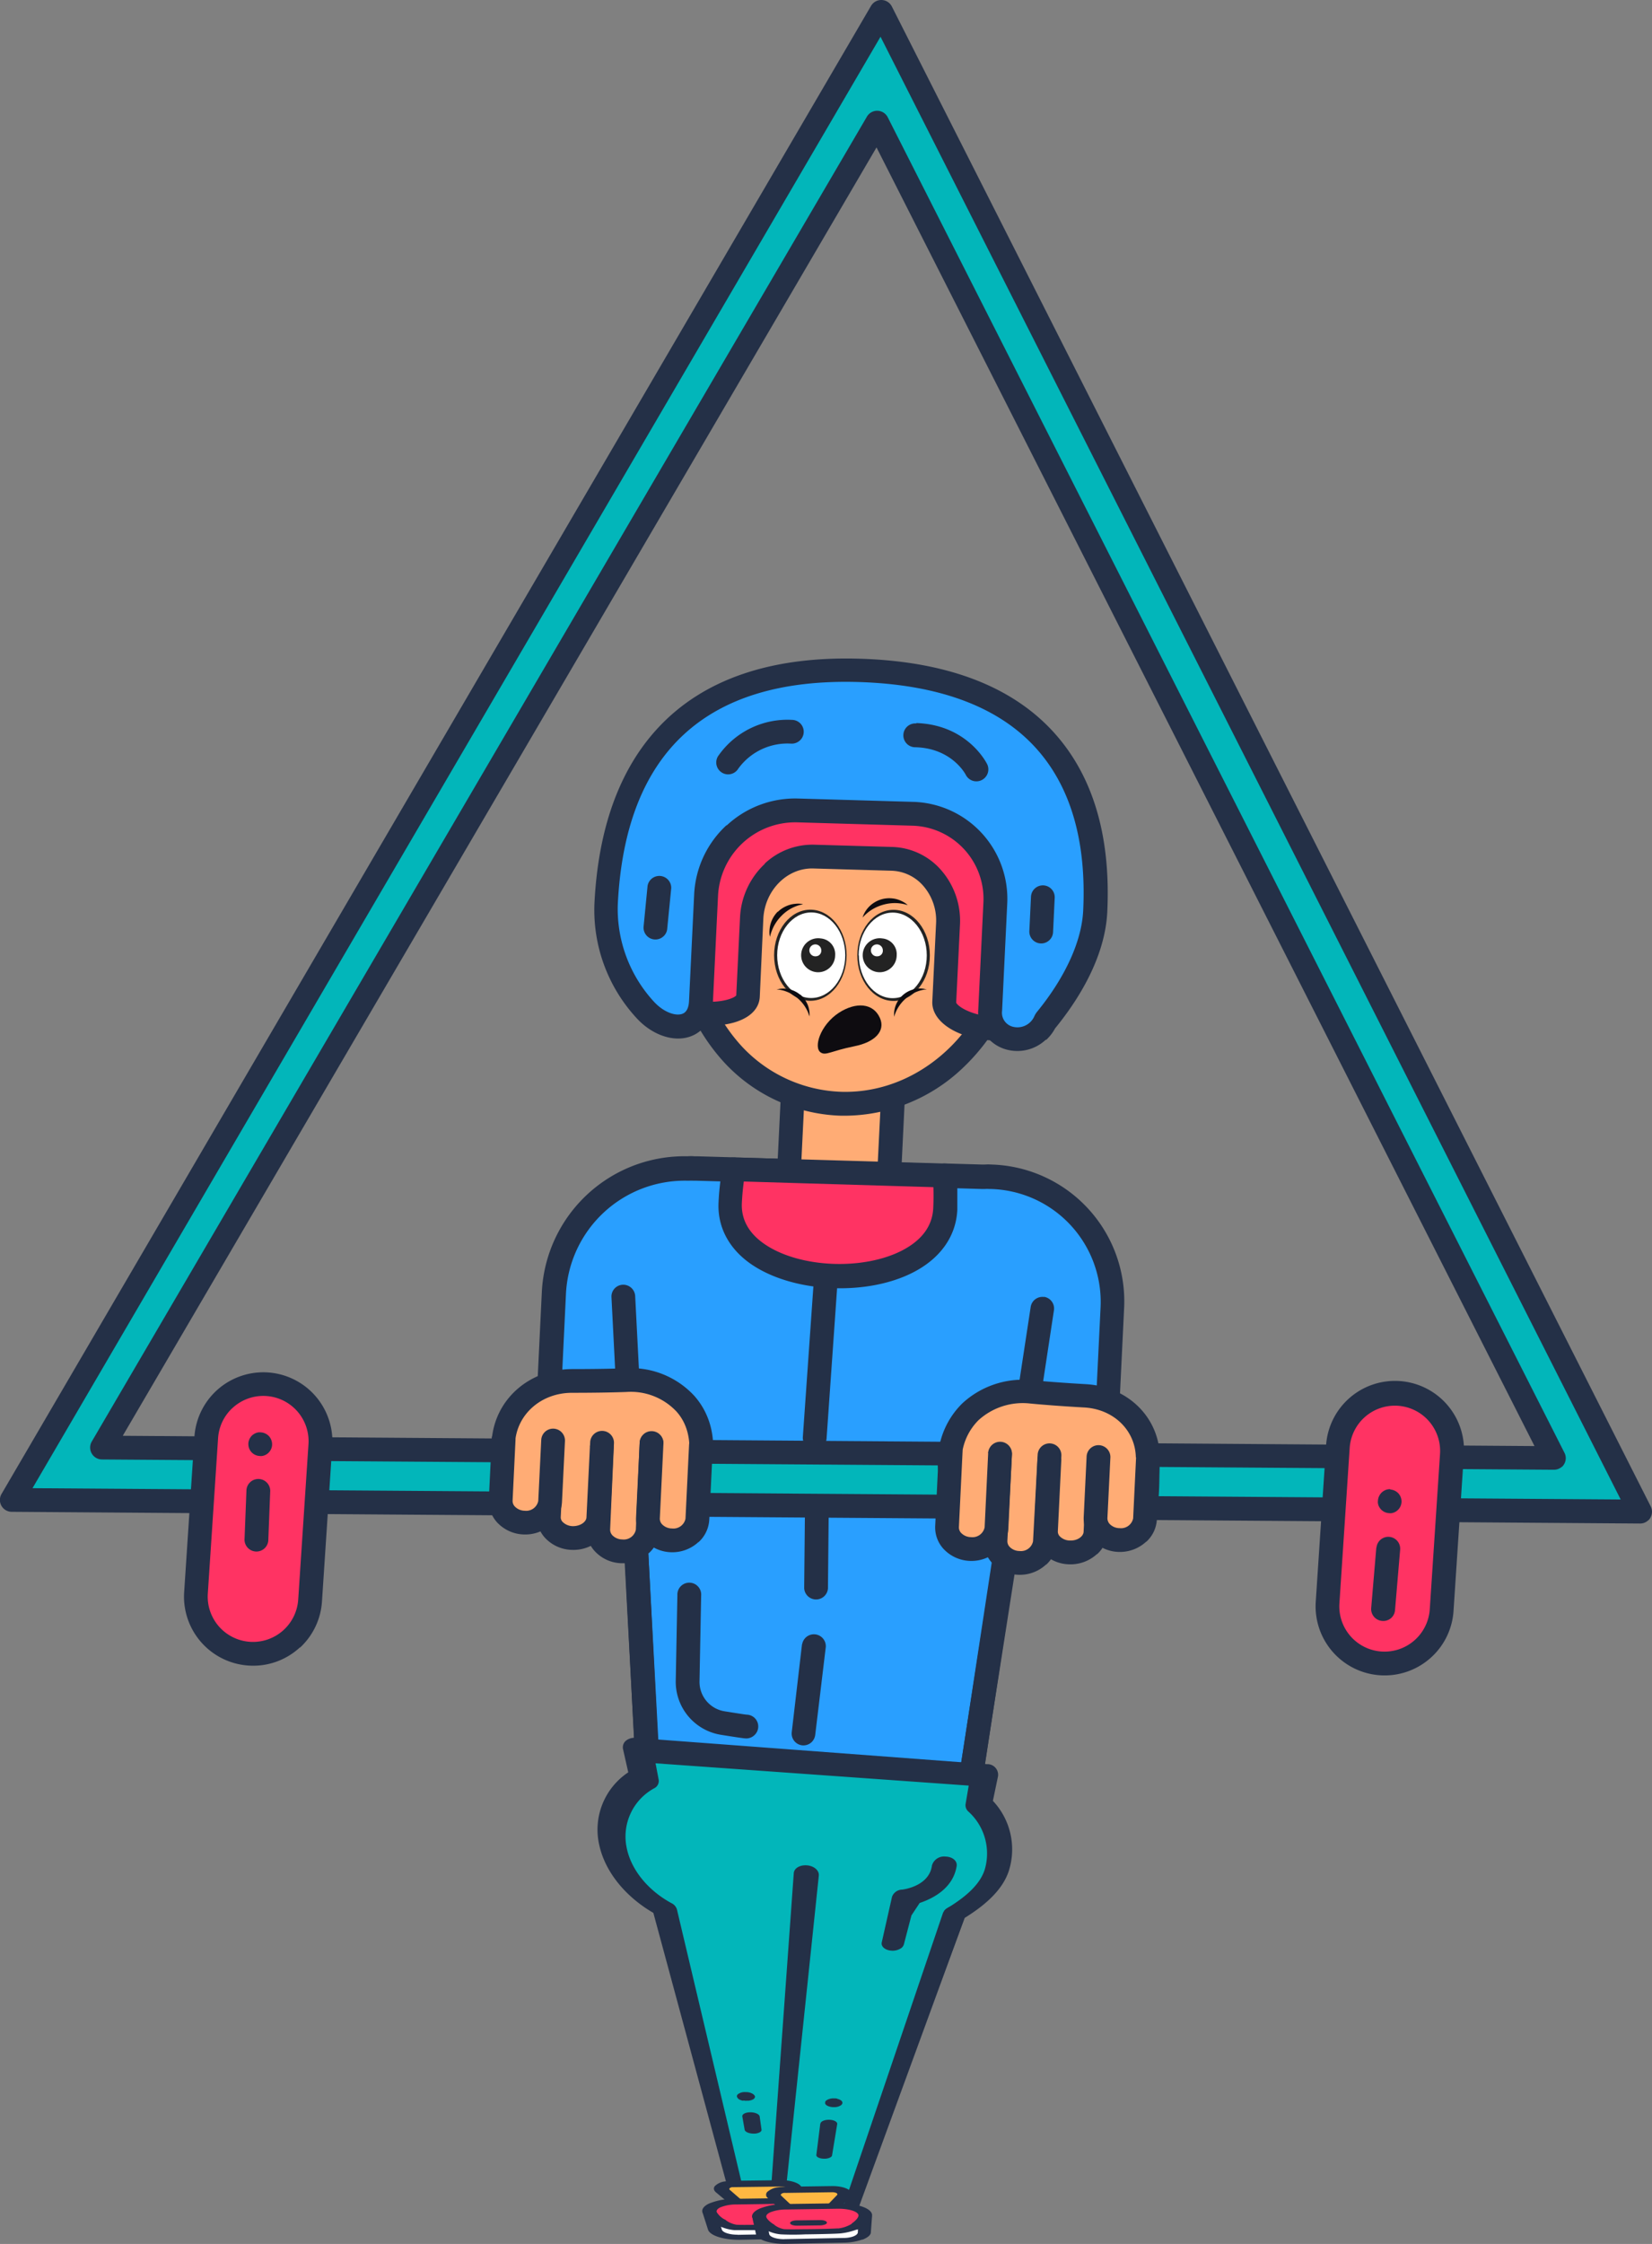 <svg xmlns="http://www.w3.org/2000/svg" viewBox="0 0 321.8 436.87"><rect x="0" y="0" width="321.8" height="436.87" fill="#808080" stroke="none"/><defs><style>.cls-1{fill:#ffac75;}.cls-2{fill:#243047;}.cls-3{fill:#ff3363;}.cls-4{fill:#299fff;}.cls-5{fill:#02b6ba;}.cls-6{fill:#fff;}.cls-7{fill:#ffb842;}.cls-8{fill:#232323;}.cls-9{fill:#0e0c10;}</style></defs><g id="Layer_2" data-name="Layer 2"><g id="Layer_1-2" data-name="Layer 1"><g id="side_view" data-name="side view"><path class="cls-1" d="M173.22,228.56l1.21-24.91-19.52-.57L153.7,228l-10-.29a13.83,13.83,0,0,0-14.16,13.1l-1.81,37.35,67.36,1.95L197,242.76a13.22,13.22,0,0,0-12.86-13.89l-10.87-.31Z"/><path class="cls-2" d="M130.2,275.92l62.73,1.81,1.7-35.08A10.89,10.89,0,0,0,184,231.19l-10.87-.31a2.35,2.35,0,0,1-1.64-.75,2.3,2.3,0,0,1-.61-1.68L172,205.89l-14.89-.43L156,228.11a2.3,2.3,0,0,1-2.38,2.2l-10-.29a11.52,11.52,0,0,0-11.78,10.9l-1.69,35Zm66.51,5.89a2.3,2.3,0,0,1-1.64.62l-67.37-2a2.31,2.31,0,0,1-2.24-2.42l1.81-37.35a16.17,16.17,0,0,1,16.53-15.31l7.7.23L152.6,203a2.31,2.31,0,0,1,2.38-2.2l19.52.57a2.31,2.31,0,0,1,2.24,2.42l-1.09,22.56,8.51.25a15.48,15.48,0,0,1,15.09,16.3l-1.8,37.35a2.32,2.32,0,0,1-.74,1.59Z"/><path class="cls-3" d="M196.93,243l0-.21a13.22,13.22,0,0,0-12.86-13.89l-10.87-.31L153.7,228l-10-.29c-.35,0-.68,0-1,0l-11.15,20s27.18,25.08,36.63,31.62l4.46.13c4.3-5.18,16.1-23.56,24.26-36.49Z"/><path class="cls-2" d="M196.93,243h0ZM169,277l2.61.07c3.63-4.66,11.73-16.91,23.07-34.85A10.9,10.9,0,0,0,184,231.19L144.1,230l-9.61,17.21C140,252.24,160.57,271,169,277Zm5.27,4.12a2.35,2.35,0,0,1-1.64.62l-4.46-.13a2.41,2.41,0,0,1-1.25-.41c-9.47-6.56-35.76-30.8-36.87-31.83a2.32,2.32,0,0,1-.46-2.83l11.15-20a2.3,2.3,0,0,1,1.92-1.18h.06c.34,0,.71,0,1.11,0l40.36,1.17a15.52,15.52,0,0,1,15.1,16.31v.22a2.32,2.32,0,0,1-.36,1.12c-8.78,13.9-20.14,31.56-24.44,36.73a2.18,2.18,0,0,1-.21.22Z"/><path class="cls-4" d="M193,229.13h0a13.84,13.84,0,0,0-1.71,0l-7.26-.21a49.72,49.72,0,0,1,.1,6.48c-.88,18.23-42.79,17-41.9-1.22a49.89,49.89,0,0,1,.73-6.45l-7.26-.21a16.63,16.63,0,0,0-1.72-.05h0a25.49,25.49,0,0,0-26.08,24.13l-1.37,28.32,16.23.47,3.22,59.94a72.87,72.87,0,0,0,29.66,7.87A234.16,234.16,0,0,0,189,346.7l10-64.15,16.23.47,1.38-28.3A24.33,24.33,0,0,0,193,229.13Z"/><path class="cls-2" d="M128.17,338.83a72.25,72.25,0,0,0,27.52,7A233,233,0,0,0,187,344.6l9.76-62.41a2.31,2.31,0,0,1,2.35-1.95l14,.4,1.27-26a22,22,0,0,0-21.44-23.16l-.3,0a4.17,4.17,0,0,0-.74,0h-.68l-4.74-.14c0,1.4,0,2.79,0,4.2-.24,5.12-3.29,9.45-8.59,12.17-8.92,4.59-22.83,4-31-1.22-4.71-3-7.17-7.43-6.92-12.39.06-1.38.18-2.74.35-4.1l-4.64-.13-.68,0a4.75,4.75,0,0,0-.73,0h-.33a23.16,23.16,0,0,0-23.69,21.92l-1.25,26,13.87.4a2.31,2.31,0,0,1,2.24,2.19l3.14,58.61Zm62.43,9.58a2.3,2.3,0,0,1-1.29.59,239.29,239.29,0,0,1-33.8,1.46,74.66,74.66,0,0,1-30.7-8.16,2.29,2.29,0,0,1-1.18-1.89l-3.11-57.82-14.1-.4a2.32,2.32,0,0,1-2.24-2.43l1.37-28.32a27.82,27.82,0,0,1,28.34-26.33,8.59,8.59,0,0,1,1.36,0l.49,0,7.25.21a2.34,2.34,0,0,1,1.73.85,2.29,2.29,0,0,1,.48,1.87,49.89,49.89,0,0,0-.69,6.15c-.16,3.34,1.46,6.12,4.8,8.27,6.82,4.4,18.91,4.85,26.4,1,3.86-2,5.92-4.77,6.08-8.27a49.08,49.08,0,0,0-.09-6.18,2.25,2.25,0,0,1,.63-1.78,2.28,2.28,0,0,1,1.74-.72l7.25.21h.49a9.43,9.43,0,0,1,1.37,0,26.65,26.65,0,0,1,25.79,28l-1.37,28.31a2.32,2.32,0,0,1-2.38,2.2L201,284.93l-9.72,62.13a2.34,2.34,0,0,1-.71,1.35Z"/><path class="cls-2" d="M203.4,252.51a2.31,2.31,0,0,0-2.63,1.94L186.72,346.6a2.32,2.32,0,0,0,3.87,2,2.28,2.28,0,0,0,.71-1.35l14-92.15a2.3,2.3,0,0,0-1.94-2.63Z"/><path class="cls-2" d="M121.3,250.12a2.3,2.3,0,0,0-2.19,2.43l4.5,88.09a2.31,2.31,0,0,0,2.43,2.19,2.25,2.25,0,0,0,1.46-.61,2.35,2.35,0,0,0,.74-1.82l-4.51-88.09a2.33,2.33,0,0,0-2.43-2.19Z"/><path class="cls-1" d="M197.72,180.42c-.94,19.54-16.14,35-33.92,34.45s-31.44-16.78-30.49-36.32,16.13-35,33.92-34.46,31.44,16.78,30.49,36.33Z"/><path class="cls-2" d="M146.7,154.37a35.43,35.43,0,0,0-11.08,24.29,34.17,34.17,0,0,0,8.66,24.81,27.72,27.72,0,0,0,19.59,9.09c16.51.47,30.66-14,31.54-32.26h0a34.17,34.17,0,0,0-8.67-24.81,27.7,27.7,0,0,0-19.58-9.09,28.86,28.86,0,0,0-20.46,8ZM187.46,208a33.53,33.53,0,0,1-23.73,9.21,32.31,32.31,0,0,1-22.85-10.58A38.79,38.79,0,0,1,131,178.43c1-20.76,17.28-37.2,36.29-36.65a32.24,32.24,0,0,1,22.85,10.57A38.75,38.75,0,0,1,200,180.52,40,40,0,0,1,187.46,208Z"/><path class="cls-3" d="M166.36,142.1c-24.23-.7-38.31,21.31-39.21,39.87-.21,4.46,2.1,8.28,3.25,12.21,1.25,4.26,15,4.27,15.25-.22l.73-15.17c.33-6.83,5.76-12.21,12.13-12l15.22.44c6.36.19,11.25,5.87,10.92,12.7l-.73,15.17c-.22,4.49,13,7.32,14.68,3.15,1.53-3.86,4-9.32,4.25-13.78.91-18.57-12.25-41.64-36.49-42.34Z"/><path class="cls-2" d="M148.93,168.16a13.57,13.57,0,0,1,9.64-3.71l15.22.44a13.13,13.13,0,0,1,9.33,4.28A15,15,0,0,1,187,180l-.74,15.17c.07.41,1.59,1.75,4.78,2.45s5.21.08,5.44-.27l.74-1.81c1.42-3.48,3.19-7.82,3.35-11.23a41.47,41.47,0,0,0-10.71-29.16,32.73,32.73,0,0,0-23.53-10.75h0c-24.11-.69-36.06,21.61-36.84,37.67-.12,2.63.83,5.09,1.84,7.71.46,1.21.94,2.46,1.32,3.75.15.36,1.74,1.3,4.77,1.48,3.31.18,5.6-.69,6-1.22l.73-15.13a15.28,15.28,0,0,1,4.86-10.51Zm50.65,32.62c-2.18,2-6.25,2.08-9.54,1.37-5.28-1.14-8.59-4-8.43-7.2l.73-15.17a10.25,10.25,0,0,0-2.62-7.46,8.53,8.53,0,0,0-6.06-2.8l-15.22-.44c-5.11-.15-9.48,4.25-9.75,9.82L148,194.07c-.14,2.89-2.91,4.93-7.4,5.47-4.28.5-11.1-.33-12.38-4.7-.32-1.1-.75-2.21-1.2-3.39-1.09-2.81-2.31-6-2.14-9.59a48.18,48.18,0,0,1,11.41-28.56c5.52-6.4,15.23-14,30.18-13.51h0A37.27,37.27,0,0,1,193.23,152a46.28,46.28,0,0,1,11.94,32.54c-.21,4.2-2.14,8.94-3.7,12.75l-.72,1.77a4.53,4.53,0,0,1-1.17,1.71Z"/><path class="cls-4" d="M167.28,130.51c-35.67-1-48,20.08-49.2,45.53a28.85,28.85,0,0,0,7.66,20.62c4.13,4.51,10.52,4.53,10.82-1.63l1-20.8a17.38,17.38,0,0,1,17.78-16.46l22.4.65a16.59,16.59,0,0,1,16.14,17.44l-1,20.8c-.3,6.17,7.82,7.8,10.63,2.26.19-.38,9.3-10.34,9.85-21.52,1.23-25.45-10.42-45.86-46.08-46.89Z"/><path class="cls-2" d="M141.56,160.7a19.56,19.56,0,0,1,13.86-5.24l22.4.65A18.88,18.88,0,0,1,196.2,176l-1,20.8a2.8,2.8,0,0,0,2.13,3.1,3.59,3.59,0,0,0,4.13-2A4,4,0,0,1,202,197c5.52-6.76,8.72-13.78,9-19.75.66-13.67-2.52-24.38-9.44-31.86-7.32-7.91-18.9-12.16-34.4-12.61h0c-29.63-.85-45.38,13.72-46.82,43.33a26.67,26.67,0,0,0,7,18.86l.08.09c2,2.12,4.24,2.77,5.49,2.32.8-.29,1.25-1.13,1.31-2.5l1-20.8a19.58,19.58,0,0,1,6.3-13.42Zm64,39.26,0,.08,0-.08Zm-1.85,2.46a8.08,8.08,0,0,1-7.59,1.93,7.46,7.46,0,0,1-5.56-7.8l1-20.8a14.25,14.25,0,0,0-13.89-15l-22.39-.65a15.07,15.07,0,0,0-15.41,14.25l-1,20.8c-.16,3.27-1.75,5.69-4.37,6.63-3.24,1.18-7.45-.25-10.47-3.54l0,0a31,31,0,0,1-8.24-22.27c.71-14.59,4.84-26.08,12.3-34.16,8.77-9.51,22-14.07,39.27-13.57h0c16.8.48,29.47,5.22,37.67,14.08,7.8,8.43,11.38,20.28,10.66,35.23-.34,7.06-3.82,14.82-10,22.46l-.16.19a8.55,8.55,0,0,1-1.75,2.26Z"/><path class="cls-2" d="M139.86,147.24a2.31,2.31,0,0,0,3.95,2.41,11.82,11.82,0,0,1,10.36-4.87,2.34,2.34,0,0,0,1.64-.62,2.28,2.28,0,0,0,.75-1.63,2.31,2.31,0,0,0-2.25-2.38,16.42,16.42,0,0,0-14.45,7.09Z"/><path class="cls-2" d="M178.49,140.85a2.32,2.32,0,1,0-.13,4.63c7,.2,9.66,5.15,9.78,5.39a2.31,2.31,0,0,0,3.09,1,2.15,2.15,0,0,0,.55-.38,2.32,2.32,0,0,0,.51-2.72c-.15-.31-3.88-7.68-13.8-8Z"/><path class="cls-2" d="M126.14,172.49l-.77,7.88a2.31,2.31,0,0,0,3.87,1.92,2.21,2.21,0,0,0,.73-1.47l.78-7.88a2.32,2.32,0,0,0-4.61-.45Z"/><path class="cls-2" d="M203.25,172.37a2.32,2.32,0,0,0-2.42,2.2l-.32,6.69a2.31,2.31,0,0,0,3.88,1.8,2.27,2.27,0,0,0,.74-1.58l.32-6.69a2.31,2.31,0,0,0-2.2-2.42Z"/><path class="cls-2" d="M156.23,320.09l-2,17.12a2.31,2.31,0,0,0,2,2.58,2.35,2.35,0,0,0,1.85-.6,2.37,2.37,0,0,0,.72-1.42l2.06-17.13a2.32,2.32,0,0,0-4.6-.55Z"/><path class="cls-2" d="M156.81,292.93l-.16,16.27a2.32,2.32,0,0,0,4.63.05l.16-16.28a2.32,2.32,0,0,0-4.63,0Z"/><path class="cls-2" d="M160.94,247.92a2.33,2.33,0,0,0-2.47,2.15l-2.08,29.68a2.32,2.32,0,0,0,2.15,2.47,2.32,2.32,0,0,0,2.47-2.14l2.08-29.68a2.32,2.32,0,0,0-2.15-2.48Z"/><path class="cls-2" d="M141.11,333.16a5.8,5.8,0,0,1-4.85-5.81l.32-16.72a2.32,2.32,0,1,0-4.63-.08l-.32,16.71a10.46,10.46,0,0,0,8.73,10.47c4.28.69,4.68.7,4.92.72a2.33,2.33,0,0,0,1.67-.63,2.3,2.3,0,0,0-1.46-4c-.13,0-.82-.09-4.38-.66Z"/><path class="cls-5" d="M157.16,367l1,25.83c-.49-14.76-1-25.83-1-25.83Zm-32.84-26.27,1.15,5.54c-4.82,2.88-7.22,7.8-6,13.29,1.1,5.07,5,9.45,10,12.15L145,432.86c.39,1.52,3.85,2.65,7.73,2.57a15.76,15.76,0,0,0,3.83-.52,8,8,0,0,0,1.54-.6,14.45,14.45,0,0,0,5.07-.88,3.38,3.38,0,0,0,2-1.62l20.74-59.18c3.54-2.16,7.3-5,8.36-8.85a12.47,12.47,0,0,0-3.59-12.49l1.06-5.63-67.44-4.93Z"/><path class="cls-2" d="M159.52,393.66a2.72,2.72,0,0,1-1.37.31c-1.09,0-2-.53-2-1.16l-1.37-25.87c-.05-.95,1-1.69,2.34-1.66s2.45.84,2.47,1.78h0c0,.35.28,11.4.52,25.79a1,1,0,0,1-.56.8ZM157.15,434a2.54,2.54,0,0,1,.93-.16,12,12,0,0,0,4.12-.72h0a2.71,2.71,0,0,0,1.64-1.33l19.86-59.37a1.73,1.73,0,0,1,.76-.89c3-1.83,6.55-4.42,7.45-7.87a11,11,0,0,0-3.3-11,1.63,1.63,0,0,1-.51-1.49l.6-3.54-61-4.34.59,3.11a1.58,1.58,0,0,1-.81,1.73,10.68,10.68,0,0,0-5.41,11.59c.86,4.31,4.16,8.31,8.71,10.79a2,2,0,0,1,1.08,1.22l14.47,61.09c.29,1.25,3.12,2.18,6.3,2.12a13,13,0,0,0,3.14-.44A6.51,6.51,0,0,0,157,434l.11,0Zm6.89-.19a17,17,0,0,1-5.3,1,11.31,11.31,0,0,1-1.43.51,18.28,18.28,0,0,1-4.51.61c-4.56.1-8.67-1.23-9.16-3l-16.37-60.52c-5.35-3.1-9.29-7.84-10.49-13a13.39,13.39,0,0,1,5.6-14.36l-1-4.44a1.68,1.68,0,0,1,.51-1.69,2.67,2.67,0,0,1,2-.58l68.36,5.12a2.07,2.07,0,0,1,2.16,2.35l-1,4.79a13.78,13.78,0,0,1,3.19,13.35c-1.26,4.33-5.47,7.44-8.7,9.45L166.5,431.86a4,4,0,0,1-2.42,1.91l0,0Z"/><path class="cls-5" d="M157.08,364.93l-5.85,66.18c-.32,1.58,1.8,3,5.71,3.1a15.23,15.23,0,0,0,6-.88,3.38,3.38,0,0,0,2-1.62l21-59.08-28.85-7.7Z"/><path class="cls-2" d="M163.78,433.69a18,18,0,0,1-7,1c-4.35-.15-7.29-1.65-6.94-3.63l4.78-66.37c.07-1,1.24-1.65,2.6-1.53s2.38,1,2.28,2l-6.92,66a0,0,0,0,0,0,0c-.25,1.15,1.06,2.41,4.49,2.54a12.27,12.27,0,0,0,4.86-.71h0a2.74,2.74,0,0,0,1.65-1.33l20.12-59.28a2.6,2.6,0,0,1,2.75-1.29c1.22.14,2,1,1.63,1.79l-21.87,58.88a4,4,0,0,1-2.42,1.91l0,0Z"/><path class="cls-2" d="M163.07,408.57l-.32-.05-.34,0a2.54,2.54,0,0,0-1.42.38l-.16.15a.89.89,0,0,0-.09.16.55.55,0,0,0,0,.17.35.35,0,0,0,0,.17.47.47,0,0,0,.1.16,1.06,1.06,0,0,0,.15.15,2.25,2.25,0,0,0,.21.12,2.79,2.79,0,0,0,1.2.25h.33l.32-.05.29-.08.26-.11c.31-.15.5-.37.5-.6s-.17-.44-.49-.6l-.25-.11-.3-.08Z"/><path class="cls-2" d="M144.78,408.93l.33.05a2.06,2.06,0,0,0,.35,0l.34,0a1.67,1.67,0,0,0,.31-.05,1.38,1.38,0,0,0,.29-.08l.25-.1c.3-.17.45-.39.42-.62A.64.64,0,0,0,147,408a.61.61,0,0,0-.13-.16.93.93,0,0,0-.18-.16,1.36,1.36,0,0,0-.24-.13,2.36,2.36,0,0,0-.28-.12l-.32-.08-.34-.05-.35,0a2.2,2.2,0,0,0-1.4.4,1,1,0,0,0-.14.15.36.36,0,0,0-.07.17.33.33,0,0,0,0,.17,1,1,0,0,0,.62.62,2,2,0,0,0,.29.11l.31.08Z"/><path class="cls-2" d="M159.79,413.43l-.77,6.11c-.05.38.59.71,1.44.73a2.63,2.63,0,0,0,1.18-.2c.25-.12.42-.27.44-.44l1-6.09c.07-.44-.6-.82-1.51-.85s-1.69.3-1.75.74Z"/><path class="cls-6" d="M143.8,435.58c-2.24,0-4.24-.63-4.53-1.48l-1-3.13c-.06-.18.27-.34.74-.35h0l19.55-.31c.45,0,.82.14.83.32l.17,3.1c0,.86-1.71,1.58-3.94,1.63l-11.77.22Z"/><path class="cls-2" d="M143.69,435.09l11.89-.22c1.53,0,2.74-.52,2.7-1.11l-.21-2.9-18.33.3.87,2.91c.18.59,1.54,1,3.08,1Zm15.67.1a10.72,10.72,0,0,1-3.67.65l-11.76.22h0c-3,0-5.57-.8-6-1.94l-1-3.13c-.07-.23.09-.46.46-.63h0a3.82,3.82,0,0,1,1.48-.28h0l19.66-.31c1.22,0,2.2.37,2.23.85l.12,3.1c0,.57-.57,1.1-1.53,1.48Z"/><path class="cls-7" d="M144.26,429.07a1.37,1.37,0,0,1-.84-.21l-2.64-2.24c-.62-.52-.12-1.13,1.12-1.35a5.73,5.73,0,0,1,.85-.07l9.41-.12h0c1.37,0,2.5.46,2.54,1a.51.51,0,0,1-.14.37l-1.92,2.27a1.14,1.14,0,0,1-.76.23l-7.66.11Z"/><path class="cls-2" d="M144.53,428.5l6.94-.11,1.77-2.14a.22.22,0,0,0,.06-.15c0-.23-.49-.41-1-.41h0l-9.32.12-.34,0a.9.9,0,0,0-.52.22.21.21,0,0,0,.06.32l2.43,2.11Zm9,.74a4.1,4.1,0,0,1-1.53.28l-7.6.12h0a3.75,3.75,0,0,1-2.23-.56l-2.67-2.23c-.48-.4-.57-.85-.24-1.26a3.36,3.36,0,0,1,2-.9,8.52,8.52,0,0,1,1.37-.12l9.55-.12c2.17,0,4,.73,4,1.63a.84.84,0,0,1-.23.59L154,428.92a1.14,1.14,0,0,1-.47.32Z"/><path class="cls-3" d="M147.72,433.64c-3.71,0-4.31,0-4.51,0a6.84,6.84,0,0,1-3-1.11.3.3,0,0,1-.08-.08,4.25,4.25,0,0,1-2-1.76c-.35-1.09,1.92-2,5.06-2.08l10.41-.15h.09c3.06,0,5.55.84,5.63,1.91a2.54,2.54,0,0,1-1.25,1.79.12.12,0,0,1,0,.08,7.18,7.18,0,0,1-3.55,1.25c-.66.08-5,.16-6.83.18Z"/><path class="cls-2" d="M154.16,433a5.83,5.83,0,0,0,2.66-.92.4.4,0,0,1,.14-.16,2.3,2.3,0,0,0,1.07-1.53c-.07-.76-2-1.38-4.23-1.36h-.09l-10.31.15a8.07,8.07,0,0,0-3.05.55h0c-.58.26-.84.6-.74.93a3.89,3.89,0,0,0,1.68,1.5.56.56,0,0,1,.2.16,5,5,0,0,0,2,.81c.11,0,.77.06,4.06,0h.1c2.56,0,6-.1,6.53-.16Zm3.85.21a12.14,12.14,0,0,1-3.06.76c-1,.12-6.19.19-7,.2h-.11c-3.88,0-4.54,0-4.85,0a8.52,8.52,0,0,1-3.9-1.37.63.63,0,0,1-.12-.1,4.7,4.7,0,0,1-2.13-1.94c-.21-.64.24-1.26,1.28-1.76h0a12.93,12.93,0,0,1,5-.92l10.59-.15c3.88,0,7,1.08,7,2.46a2.85,2.85,0,0,1-1.34,2l-.08.1a4.18,4.18,0,0,1-1.33.79Z"/><path class="cls-6" d="M152.79,436.4c-2.19,0-4.08-.6-4.26-1.44l-.6-3c0-.18.3-.33.76-.34h0l19.07-.31c.45,0,.79.13.78.3l-.16,3c0,.83-1.85,1.53-4,1.58l-11.5.22Z"/><path class="cls-2" d="M152.73,435.93l11.62-.23c1.5,0,2.73-.51,2.75-1.08l.11-2.81-17.89.3.52,2.83c.11.57,1.38,1,2.89,1ZM168,436a11.36,11.36,0,0,1-3.65.62l-11.49.23h0c-2.89,0-5.35-.78-5.6-1.88l-.66-3c0-.23.13-.44.51-.61h0a3.91,3.91,0,0,1,1.48-.27h0l19.19-.32c1.19,0,2.11.36,2.08.82l-.22,3c0,.56-.67,1.07-1.65,1.45Z"/><path class="cls-7" d="M154,430.09a1.28,1.28,0,0,1-.8-.21l-2.31-2.17c-.55-.51,0-1.09,1.23-1.3a5.7,5.7,0,0,1,.84-.08l9.17-.12h0c1.33,0,2.38.43,2.36,1a.62.62,0,0,1-.18.36l-2.12,2.2a1.18,1.18,0,0,1-.76.22l-7.47.12Z"/><path class="cls-2" d="M154.28,429.53l6.77-.11,2-2.07a.21.21,0,0,0,.07-.15c0-.22-.42-.4-1-.4h0l-9.08.13a1.87,1.87,0,0,0-.34,0,1,1,0,0,0-.53.22.2.2,0,0,0,0,.31l2.13,2Zm8.69.71a4.14,4.14,0,0,1-1.52.27l-7.42.12h0a3.36,3.36,0,0,1-2.11-.54l-2.35-2.16a.78.78,0,0,1-.09-1.21,3.77,3.77,0,0,1,2.05-.88,8.36,8.36,0,0,1,1.34-.11l9.3-.13c2.12,0,3.8.71,3.75,1.58a.91.91,0,0,1-.28.57l-2.15,2.18a1.43,1.43,0,0,1-.49.31Z"/><path class="cls-3" d="M156.82,434.51c-3.62.05-4.2,0-4.39,0a5.73,5.73,0,0,1-2.77-1.07.13.13,0,0,1-.07-.08,3.46,3.46,0,0,1-1.71-1.7c-.22-1.06,2.09-2,5.16-2l10.15-.15h.09c3,0,5.32.81,5.28,1.85,0,.49-.59,1.17-1.41,1.74l-.05.07a7.87,7.87,0,0,1-3.6,1.23c-.66.08-4.86.15-6.68.17Z"/><path class="cls-2" d="M163.17,433.86a6.37,6.37,0,0,0,2.7-.89.46.46,0,0,1,.15-.17c.7-.48,1.2-1.09,1.21-1.48,0-.73-1.77-1.33-4-1.31h-.09l-10.06.15a8.41,8.41,0,0,0-3,.53h0c-.58.26-.87.58-.81.91s.68,1,1.46,1.45a.48.48,0,0,1,.18.16,4.34,4.34,0,0,0,1.85.78c.11,0,.76.06,4,0h.1c2.5,0,5.81-.11,6.38-.16Zm3.73.2a13,13,0,0,1-3.06.74c-1,.12-6.06.19-6.89.2h-.1a47.3,47.3,0,0,1-4.73,0,7.43,7.43,0,0,1-3.65-1.32l-.11-.1a3.9,3.9,0,0,1-1.85-1.88c-.13-.62.38-1.22,1.45-1.71h0a13.46,13.46,0,0,1,5-.9l10.33-.14c3.77,0,6.66,1,6.59,2.38a3.22,3.22,0,0,1-1.51,1.91l-.1.1a4.68,4.68,0,0,1-1.38.77Z"/><path class="cls-2" d="M159.75,432.22l-4.55.06c-.74,0-1.32.25-1.29.54s.65.5,1.38.49l4.49-.06a2.71,2.71,0,0,0,.93-.17c.23-.09.38-.22.37-.36,0-.29-.6-.51-1.33-.5Z"/><path class="cls-2" d="M144.6,412.06l.45,2.56c.07.43.86.77,1.77.77a2.56,2.56,0,0,0,1.12-.23c.27-.14.43-.33.4-.55l-.36-2.56c-.07-.45-.88-.82-1.82-.82s-1.64.37-1.56.83Z"/><path class="cls-2" d="M184.2,361.45a2.45,2.45,0,0,0-2.66,1.72c-.51,3.94-5.26,4.64-5.78,4.71a2.15,2.15,0,0,0-2,1.4l-2,8.88c-.18.79.64,1.5,1.82,1.6a3,3,0,0,0,1.78-.37,1.41,1.41,0,0,0,.71-.84l1.47-5.64,1.61-2.43c3-1,6.55-3.1,7.2-7.17.16-1-.79-1.81-2.13-1.86Z"/><path class="cls-5" d="M302.71,283.84l-282.82-2,151-257.95,131.83,260ZM2.31,292l317.17,2.25L171.67,2.31,2.31,292Z"/><path class="cls-2" d="M23.91,279.53l275,2L170.74,28.7,23.91,279.53Zm280.37,6a2.35,2.35,0,0,1-1.59.61l-282.82-2a2.32,2.32,0,0,1-2-3.48l151-257.95a2.31,2.31,0,0,1,4.06.13l131.82,260a2.28,2.28,0,0,1-.1,2.26,2.63,2.63,0,0,1-.39.49ZM6.33,289.73l309.37,2.2L171.52,7.15,6.33,289.73ZM321.05,296a2.29,2.29,0,0,1-1.59.61L2.3,294.33a2.31,2.31,0,0,1-2-3.48L169.67,1.15a2.31,2.31,0,0,1,4.06.12l147.82,292a2.33,2.33,0,0,1-.1,2.27,2,2,0,0,1-.4.48Z"/><path class="cls-1" d="M211.41,271.76c-3.36-.2-7-.45-10.45-.78-8.32-.77-16.44,4.62-15.91,14.87l2,1.37,35.23,7.24c1.29,0,1.15-8,1.21-9.24,0,0,.1-.61.1-.64.34-7-5.11-12.41-12.21-12.82Z"/><path class="cls-2" d="M187.34,284.91l.21,0,33.38,6.87c.11-1,.22-2.72.25-5.57,0-.52,0-.92,0-1.14,0,0,0-.29.07-.56l0-.19c.21-5.53-4.08-9.95-10-10.3-3.91-.22-7.46-.48-10.54-.77a12.82,12.82,0,0,0-10.08,3.22,11.26,11.26,0,0,0-3.32,8.4Zm36.78,11.22a2.52,2.52,0,0,1-1.82.65,3.14,3.14,0,0,1-.45,0l-35.23-7.26a2.3,2.3,0,0,1-1.65-1.32,2.32,2.32,0,0,1-2.24-2.2,16,16,0,0,1,4.73-12.79,17.35,17.35,0,0,1,13.71-4.49c3,.28,6.52.54,10.38.76,8.6.51,14.78,7.06,14.38,15.25,0,0,0,.3-.07.57l0,.17c0,.21,0,.51,0,.88-.05,4.54-.1,8.35-1.69,9.82Z"/><path class="cls-1" d="M194.81,283l-.89,16.87c-.13,2.34,1.93,4.31,4.59,4.4a4.66,4.66,0,0,0,5-4.09l.9-16.87-9.63-.31Z"/><path class="cls-2" d="M203.77,304.59a7.49,7.49,0,0,1-5.34,2,7.34,7.34,0,0,1-5.17-2.3,6.19,6.19,0,0,1-1.65-4.53l.89-16.88a2.31,2.31,0,1,1,4.62.25L196.23,300a1.59,1.59,0,0,0,.45,1.16,2.68,2.68,0,0,0,1.9.8,2.4,2.4,0,0,0,2.65-1.89l.9-16.87a2.31,2.31,0,0,1,4.62.24l-.89,16.88a6.41,6.41,0,0,1-2.09,4.32Z"/><path class="cls-1" d="M185.18,282.69l-.71,14.46a4.46,4.46,0,0,0,4.62,4.38,4.67,4.67,0,0,0,5-4.1l.7-14.46-9.63-.28Z"/><path class="cls-2" d="M194.34,301.89a7.51,7.51,0,0,1-5.32,2,7.39,7.39,0,0,1-5.18-2.29,6.17,6.17,0,0,1-1.67-4.52l.7-14.46a2.31,2.31,0,1,1,4.62.23l-.7,14.45a1.57,1.57,0,0,0,.45,1.16,2.73,2.73,0,0,0,1.91.8,2.42,2.42,0,0,0,2.65-1.9l.69-14.46a2.32,2.32,0,0,1,4.63.22l-.7,14.46a6.36,6.36,0,0,1-2.08,4.35Z"/><path class="cls-1" d="M204.42,284.26,203.75,298c-.11,2.23,2,4.1,4.62,4.18h0c2.66.07,4.9-1.67,5-3.9l.66-13.77-9.62-.27Z"/><path class="cls-2" d="M213.69,302.55a7.6,7.6,0,0,1-5.39,2,7.44,7.44,0,0,1-5.25-2.29,5.88,5.88,0,0,1-1.61-4.31l.66-13.77a2.32,2.32,0,1,1,4.63.23l-.67,13.76a1.31,1.31,0,0,0,.39.94,2.81,2.81,0,0,0,2,.81c1.5.05,2.59-.85,2.63-1.69l.66-13.77a2.32,2.32,0,0,1,4.63.23l-.67,13.76a6,6,0,0,1-2,4.14Z"/><path class="cls-1" d="M214,283.53l-.58,11.88a4.46,4.46,0,0,0,4.61,4.38,4.68,4.68,0,0,0,5-4.1l.58-11.88-9.63-.28Z"/><path class="cls-2" d="M223.27,300.14a7.51,7.51,0,0,1-5.32,2,7.36,7.36,0,0,1-5.17-2.28,6.17,6.17,0,0,1-1.68-4.52l.57-11.88a2.32,2.32,0,0,1,4.63.22l-.58,11.88a1.65,1.65,0,0,0,.45,1.15,2.71,2.71,0,0,0,1.92.8,2.41,2.41,0,0,0,2.64-1.9l.57-11.87a2.32,2.32,0,0,1,4.63.22l-.58,11.88a6.34,6.34,0,0,1-2.08,4.34Z"/><path class="cls-1" d="M121.94,268.7c-3.46.12-7.13.16-10.5.16-7.11,0-13.07,5.05-13.41,12.08,0,0,0,.61,0,.65-.06,1.27.75,10.41,2,10.47l35-1.9,1.32-5.73c1.51-10.18-6.07-16-14.44-15.73Z"/><path class="cls-2" d="M136.63,291.86a2.33,2.33,0,0,1-1.45.61l-34.95,1.9H100c-2.53-.12-3.17-3.13-3.7-6.76a49.64,49.64,0,0,1-.54-6v-.21c0-.26,0-.53,0-.56.39-8.15,7.15-14.3,15.72-14.3,3.86,0,7.37-.05,10.43-.16a16.82,16.82,0,0,1,13.28,5.31c2.14,2.38,4.48,6.6,3.52,13.08a2.31,2.31,0,0,1-4.58-.67c.55-3.74-.27-7-2.39-9.33A12.21,12.21,0,0,0,122,271c-3.11.11-6.67.16-10.58.16-6,0-10.77,4.2-11.09,9.78v.19c0,.26,0,.52,0,.55a47,47,0,0,0,1,8l33.55-1.82a2.32,2.32,0,0,1,2.44,2.19,2.36,2.36,0,0,1-.74,1.82Z"/><path class="cls-1" d="M117.28,280.74l-.74,16.88a4.45,4.45,0,0,0,4.63,4.36,4.65,4.65,0,0,0,5-4.11l.74-16.88-9.63-.25Z"/><path class="cls-2" d="M126.4,302.34a7.52,7.52,0,0,1-5.29,2,7.33,7.33,0,0,1-5.18-2.27,6.16,6.16,0,0,1-1.7-4.51l.74-16.88a2.32,2.32,0,0,1,4.63.21l-.75,16.88a1.61,1.61,0,0,0,.46,1.15,2.74,2.74,0,0,0,1.92.79,2.4,2.4,0,0,0,2.63-1.9l.74-16.89a2.31,2.31,0,0,1,4.62.21L128.49,298a6.32,6.32,0,0,1-2.09,4.37Z"/><path class="cls-1" d="M126.92,281l-.7,14.45c-.12,2.35,1.95,4.31,4.61,4.39a4.67,4.67,0,0,0,5-4.11l.71-14.46-9.63-.27Z"/><path class="cls-2" d="M136.07,300.2a7.47,7.47,0,0,1-5.31,2,7.35,7.35,0,0,1-5.18-2.29,6.18,6.18,0,0,1-1.68-4.52l.7-14.45a2.32,2.32,0,1,1,4.63.22l-.7,14.46a1.57,1.57,0,0,0,.45,1.15,2.68,2.68,0,0,0,1.91.8,2.4,2.4,0,0,0,2.64-1.9l.7-14.46a2.32,2.32,0,0,1,4.63.23l-.7,14.46a6.35,6.35,0,0,1-2.09,4.34Z"/><path class="cls-1" d="M107.58,281.45l-.67,13.77c-.11,2.22,2,4.09,4.62,4.17s4.9-1.67,5-3.9l.67-13.76-9.63-.28Z"/><path class="cls-2" d="M116.86,299.74a7.58,7.58,0,0,1-5.4,2,7.38,7.38,0,0,1-5.24-2.29,5.91,5.91,0,0,1-1.62-4.31l.67-13.76a2.31,2.31,0,0,1,4.62.22l-.66,13.77a1.27,1.27,0,0,0,.38.94,2.86,2.86,0,0,0,2,.81c1.5,0,2.59-.86,2.63-1.7l.67-13.76a2.31,2.31,0,1,1,4.62.22l-.67,13.77a6.07,6.07,0,0,1-2,4.13Z"/><path class="cls-1" d="M98.11,280.17l-.58,11.88a4.46,4.46,0,0,0,4.61,4.38,4.66,4.66,0,0,0,5-4.1l.58-11.88-9.63-.28Z"/><path class="cls-2" d="M107.39,296.79a7.53,7.53,0,0,1-5.32,1.95,7.38,7.38,0,0,1-5.17-2.28,6.2,6.2,0,0,1-1.68-4.52l.57-11.88a2.32,2.32,0,0,1,4.63.22l-.57,11.88a1.57,1.57,0,0,0,.45,1.15,2.73,2.73,0,0,0,1.91.81,2.4,2.4,0,0,0,2.64-1.9l.58-11.88a2.31,2.31,0,0,1,4.62.22l-.58,11.88a6.32,6.32,0,0,1-2.08,4.35Z"/><path class="cls-3" d="M48.57,322h0a11.14,11.14,0,0,1-10.39-11.84l2-30.26A11.14,11.14,0,0,1,52,269.47h0a11.12,11.12,0,0,1,10.38,11.84l-2,30.26A11.13,11.13,0,0,1,48.57,322Z"/><path class="cls-2" d="M45.29,274.11a8.77,8.77,0,0,0-2.81,5.9l-2,30.25a8.82,8.82,0,0,0,8.23,9.38h0a8.83,8.83,0,0,0,9.38-8.22l2-30.26a8.82,8.82,0,0,0-14.79-7.05Zm13.15,46.6-.28.25a13.37,13.37,0,0,1-9.75,3.3h0A13.45,13.45,0,0,1,35.87,310l2-30.26a13.45,13.45,0,0,1,26.85,1.76l-2,30.27a13.4,13.4,0,0,1-4.28,9Z"/><path class="cls-3" d="M269,323.8h0A11.12,11.12,0,0,1,258.62,312l2-30.25a11.15,11.15,0,0,1,11.85-10.39h0a11.14,11.14,0,0,1,10.38,11.84l-2,30.26A11.12,11.12,0,0,1,269,323.8Z"/><path class="cls-2" d="M265.73,276a8.82,8.82,0,0,0-2.82,5.89l-2,30.26a8.81,8.81,0,0,0,8.22,9.38h0a8.83,8.83,0,0,0,9.38-8.22l2-30.26A8.82,8.82,0,0,0,265.73,276Zm13.13,46.6a13.45,13.45,0,0,1-22.56-10.75l2-30.26a13.45,13.45,0,1,1,26.84,1.76l-2,30.26a13.4,13.4,0,0,1-4.29,9Z"/><path class="cls-2" d="M268.1,301.28l-1,11.79a2.32,2.32,0,0,0,2.12,2.5A2.35,2.35,0,0,0,271,315a2.32,2.32,0,0,0,.74-1.51l1-11.79a2.31,2.31,0,0,0-4.61-.38Z"/><path class="cls-2" d="M50.33,278.86a2.2,2.2,0,0,0-.44.12,2,2,0,0,0-.41.2,2,2,0,0,0-.66.61,1.9,1.9,0,0,0-.23.39,2.19,2.19,0,0,0-.15.43,1.74,1.74,0,0,0-.06.45,2.31,2.31,0,0,0,2.22,2.4,1.71,1.71,0,0,0,.45,0,2.18,2.18,0,0,0,.44-.11,2.22,2.22,0,0,0,.41-.2,2.42,2.42,0,0,0,.36-.27,3.17,3.17,0,0,0,.3-.34,2.22,2.22,0,0,0,.23-.39,1.84,1.84,0,0,0,.15-.43,1.74,1.74,0,0,0,.06-.45,2.34,2.34,0,0,0-.61-1.67,2.38,2.38,0,0,0-1.61-.74,3.4,3.4,0,0,0-.45,0Z"/><path class="cls-2" d="M48,290.3l-.36,9.23a2.32,2.32,0,1,0,4.63.18l.36-9.24A2.32,2.32,0,1,0,48,290.3Z"/><path class="cls-2" d="M270.85,289.92a2.34,2.34,0,0,0-2,1,2.46,2.46,0,0,0-.22.39,1.69,1.69,0,0,0-.15.43,2.34,2.34,0,0,0-.07.45,2.27,2.27,0,0,0,0,.45,3.15,3.15,0,0,0,.11.44,2.27,2.27,0,0,0,.21.41,1.88,1.88,0,0,0,.27.36,2.3,2.3,0,0,0,1.61.74,1.71,1.71,0,0,0,.45,0,2.18,2.18,0,0,0,.44-.11,3.11,3.11,0,0,0,.41-.2,2.93,2.93,0,0,0,.36-.28,2.31,2.31,0,0,0,.74-1.6,2.35,2.35,0,0,0-.62-1.67,2.38,2.38,0,0,0-1.61-.74Z"/><ellipse class="cls-6" cx="158.01" cy="185.97" rx="6.77" ry="8.5"/><ellipse class="cls-6" cx="173.95" cy="185.97" rx="6.77" ry="8.5"/><path class="cls-8" d="M167,186c0,4.9,3.16,8.87,7.06,8.87s7.07-4,7.07-8.87-3.17-8.87-7.07-8.87S167,181.07,167,186Zm.26,0c0-4.6,3-8.33,6.63-8.33s6.64,3.73,6.64,8.33-3,8.33-6.64,8.33S167.3,190.57,167.3,186Z"/><path class="cls-8" d="M159.87,182.7a3.31,3.31,0,1,0,2.81,3.27A3.07,3.07,0,0,0,159.87,182.7Zm-.89,3.47a1.16,1.16,0,1,1,1-1.14A1.07,1.07,0,0,1,159,186.17Z"/><path class="cls-8" d="M171.86,182.7a3.31,3.31,0,1,0,2.81,3.27A3.07,3.07,0,0,0,171.86,182.7Zm-.89,3.47a1.16,1.16,0,1,1,1-1.14A1.07,1.07,0,0,1,171,186.17Z"/><path class="cls-8" d="M157.85,177.1c-3.9,0-7.06,4-7.06,8.87s3.16,8.87,7.06,8.87,7.06-4,7.06-8.87S161.75,177.1,157.85,177.1Zm.17,17.2c-3.66,0-6.63-3.73-6.63-8.33s3-8.33,6.63-8.33,6.63,3.73,6.63,8.33S161.68,194.3,158,194.3Z"/><path class="cls-9" d="M151.48,177.56a5.5,5.5,0,0,1,1.76-1.18,5.32,5.32,0,0,1,1.66-.42,4.88,4.88,0,0,1,1.13,0,2.77,2.77,0,0,1,.4.07l-.39.1a7.86,7.86,0,0,0-2.37,1,7.67,7.67,0,0,0-1.41,1.14,8.11,8.11,0,0,0-1.14,1.41,7.3,7.3,0,0,0-.7,1.35,8.57,8.57,0,0,0-.34,1c-.07.25-.1.39-.1.39s0-.14-.07-.4a4.88,4.88,0,0,1,0-1.13,5.62,5.62,0,0,1,1.6-3.42Z"/><path class="cls-9" d="M171.75,175.07a5.52,5.52,0,0,1,2.11-.16,5.12,5.12,0,0,1,1.65.46,5,5,0,0,1,1,.58,3.36,3.36,0,0,1,.31.26l-.39-.11a10.09,10.09,0,0,0-1.05-.21,8.14,8.14,0,0,0-1.52-.06,8.48,8.48,0,0,0-1.79.3,8.62,8.62,0,0,0-1.69.66,7.88,7.88,0,0,0-1.28.83,9.48,9.48,0,0,0-.8.72c-.18.18-.27.29-.27.29a2.71,2.71,0,0,1,.13-.39,5.1,5.1,0,0,1,.54-1,5.4,5.4,0,0,1,1.18-1.24A5.73,5.73,0,0,1,171.75,175.07Z"/><path class="cls-9" d="M155.88,193.62a4.91,4.91,0,0,1,1.21,1.49,4.78,4.78,0,0,1,.52,1.46,4.71,4.71,0,0,1,.09,1c0,.24,0,.38,0,.38s0-.13-.12-.35a6.44,6.44,0,0,0-.37-.91,7.38,7.38,0,0,0-1.89-2.39,7.53,7.53,0,0,0-1.38-.92,7.64,7.64,0,0,0-1.3-.52,9.17,9.17,0,0,0-1-.21l-.37,0,.36-.09a5.1,5.1,0,0,1,4.23,1.09Z"/><path class="cls-9" d="M176.53,194.32a7.47,7.47,0,0,0-1.88,2.39,8.33,8.33,0,0,0-.38.91l-.11.35s0-.14,0-.38a4.58,4.58,0,0,1,.08-1,5.08,5.08,0,0,1,1.74-2.95,5,5,0,0,1,1.67-.93,5.11,5.11,0,0,1,1.53-.26,4.89,4.89,0,0,1,1,.1l.36.09-.36,0a9.17,9.17,0,0,0-.95.21,7.52,7.52,0,0,0-2.69,1.44Z"/><path class="cls-9" d="M171.4,198.18c-1.3-2.92-4.67-3.16-8-1-3.65,2.39-5,6.83-3.5,7.74,1,.63,2-.32,6.53-1.23C170.39,202.91,172.54,200.75,171.4,198.18Z"/></g></g></g></svg>